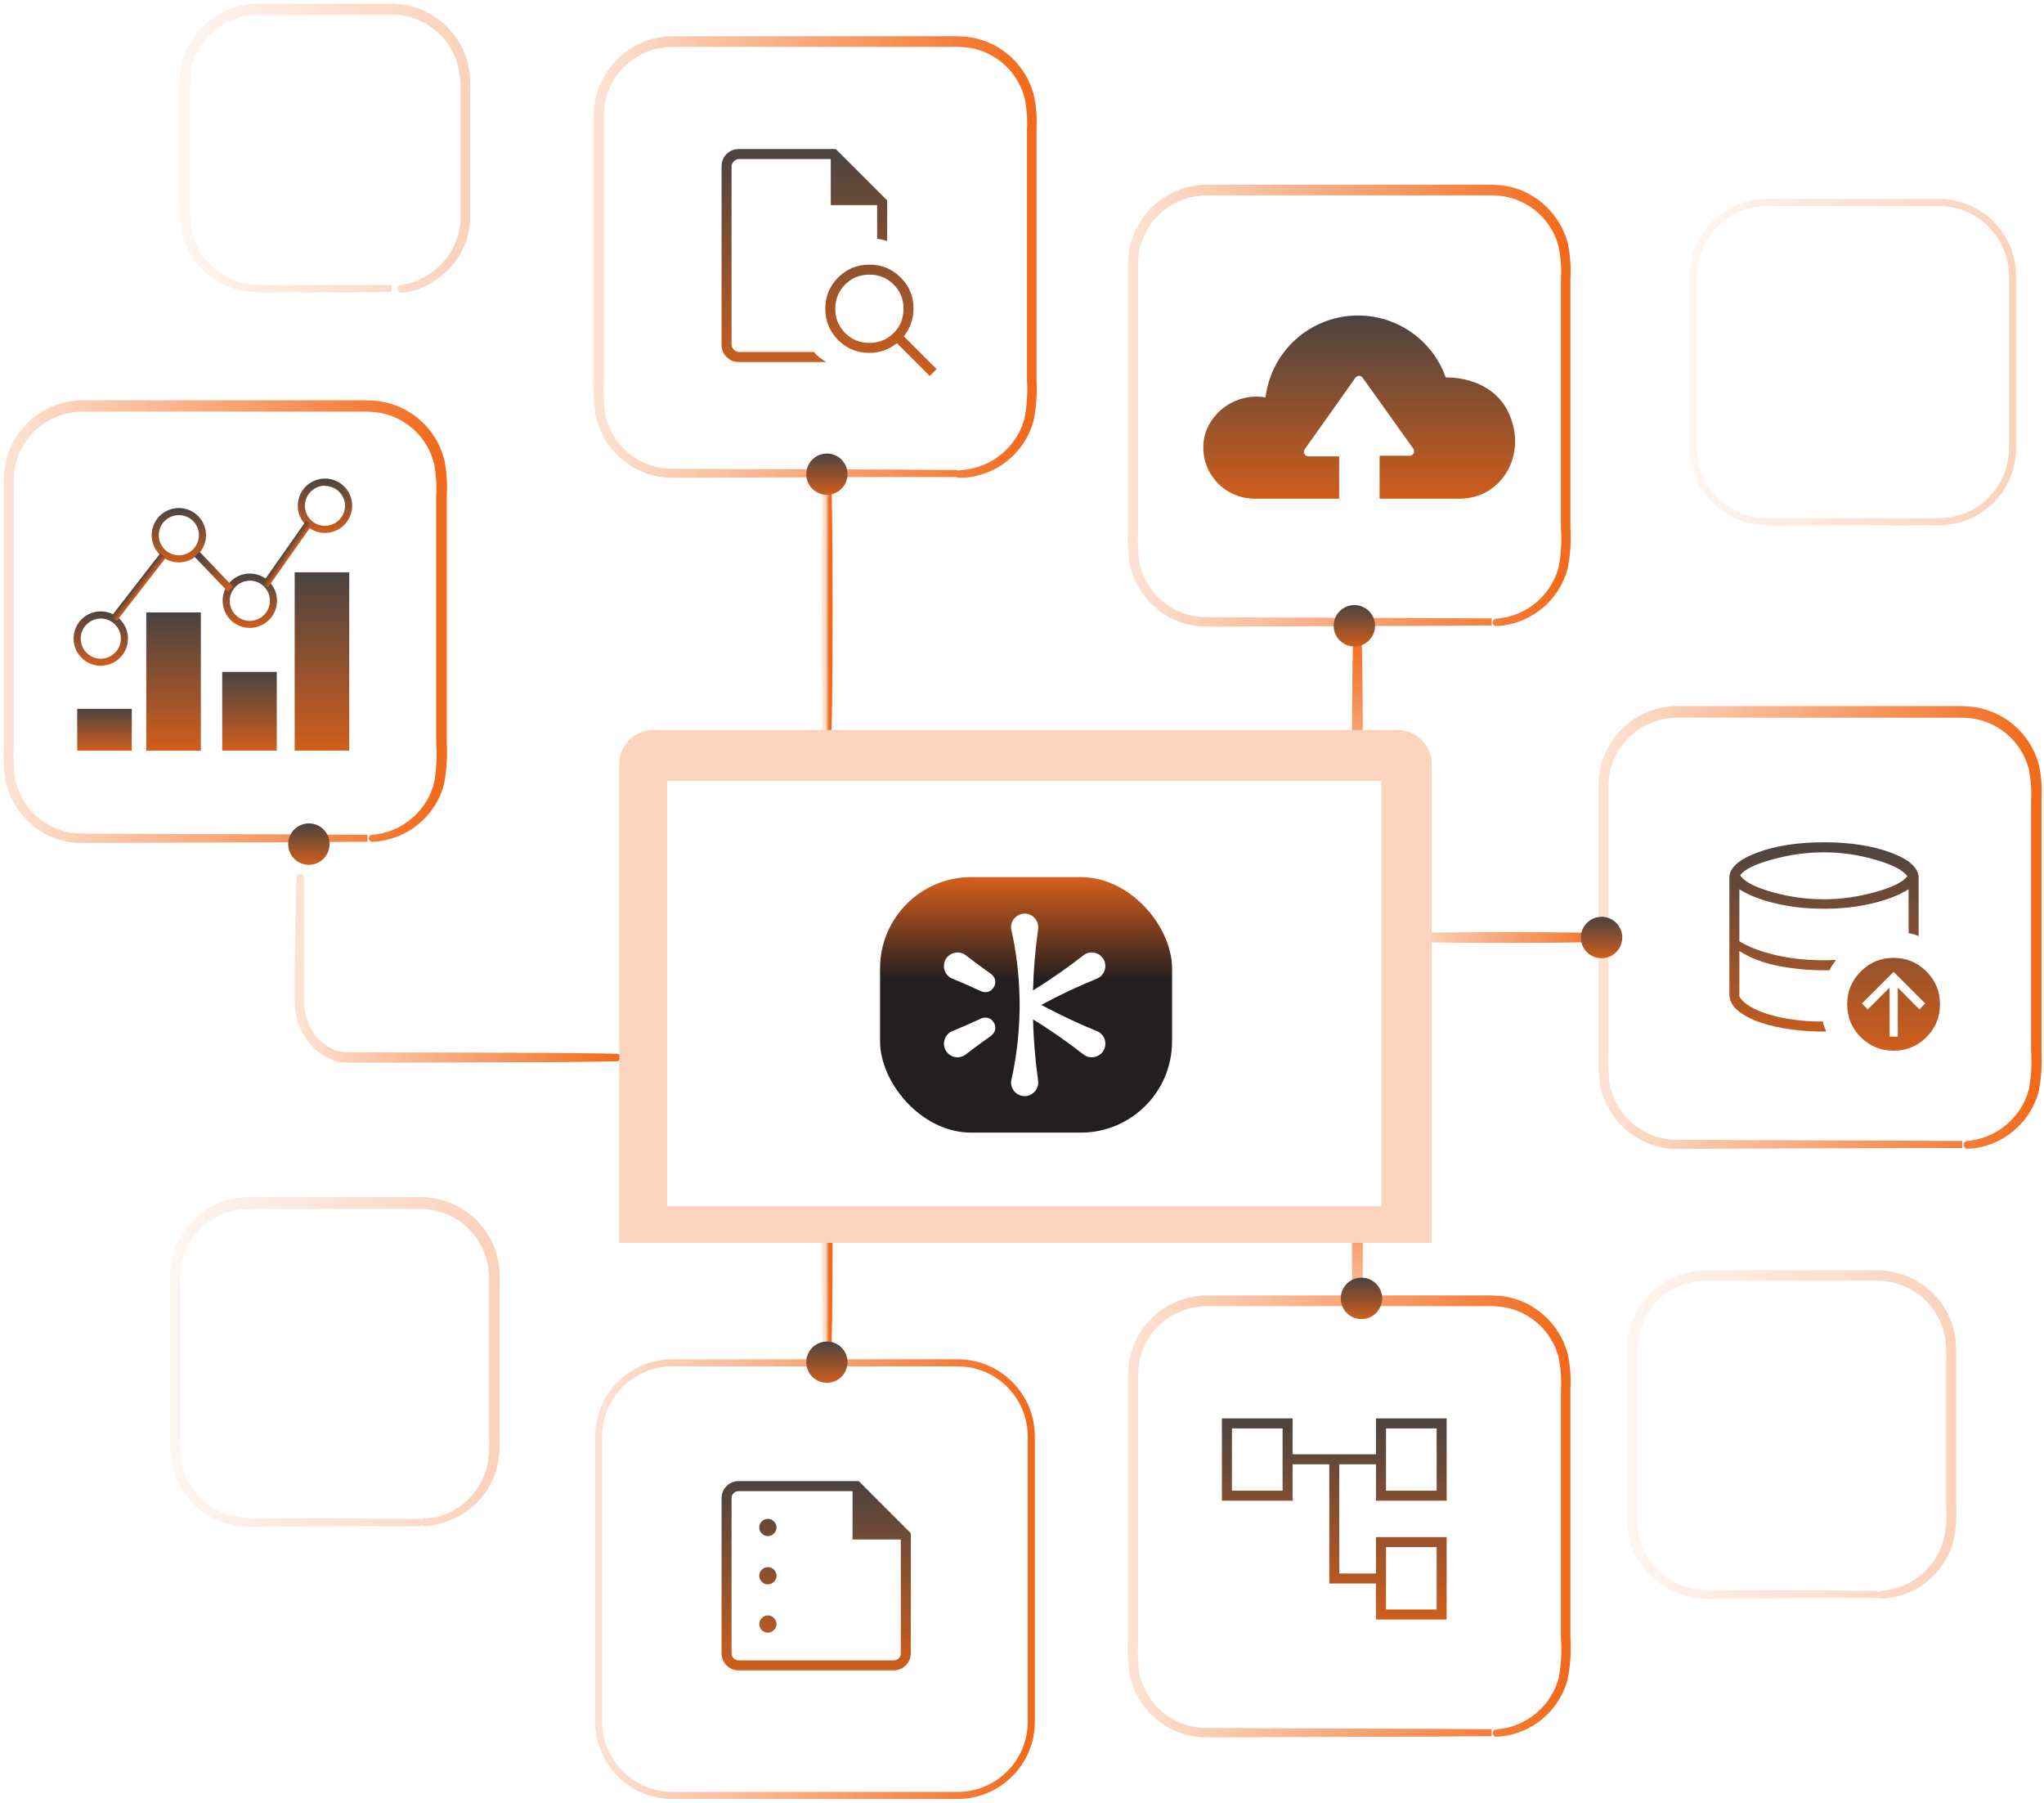 <svg width="288" height="254" viewBox="0 0 288 254" fill="none" xmlns="http://www.w3.org/2000/svg">
<path opacity="0.3" d="M273.189 28.523H248.969C243.236 28.523 238.589 33.171 238.589 38.903V63.123C238.589 68.856 243.236 73.503 248.969 73.503H273.189C278.922 73.503 283.569 68.856 283.569 63.123V38.903C283.569 33.171 278.922 28.523 273.189 28.523Z" stroke="url(#paint0_linear_3183_6890)"/>
<path d="M55.159 1.274H36.409C30.677 1.274 26.029 5.921 26.029 11.654V30.414C26.029 36.146 30.677 40.794 36.409 40.794H55.159C60.892 40.794 65.539 36.146 65.539 30.414V11.654C65.539 5.921 60.892 1.274 55.159 1.274Z" fill="white"/>
<path opacity="0.3" d="M53.699 40.644H49.609H43.149H39.149C37.654 40.691 36.157 40.631 34.669 40.464C32.995 40.162 31.421 39.447 30.093 38.383C28.764 37.32 27.721 35.942 27.059 34.374C26.713 33.514 26.478 32.613 26.359 31.694C26.277 30.729 26.25 29.761 26.279 28.794C26.279 26.804 26.279 24.764 26.279 22.664C26.279 20.564 26.279 18.414 26.279 16.214V12.894C26.24 11.779 26.317 10.663 26.509 9.564C26.998 7.298 28.249 5.269 30.052 3.814C31.855 2.358 34.102 1.564 36.419 1.564H53.959C55.05 1.528 56.141 1.595 57.219 1.764C59.282 2.185 61.164 3.233 62.609 4.764C63.309 5.501 63.886 6.345 64.319 7.264C64.757 8.145 65.055 9.09 65.199 10.064C65.349 11.019 65.42 11.986 65.409 12.954C65.409 13.924 65.409 14.874 65.409 15.804C65.409 19.534 65.409 23.004 65.409 26.174C65.409 27.764 65.409 29.274 65.409 30.694C65.372 32.022 65.083 33.332 64.559 34.554C63.701 36.521 62.245 38.168 60.399 39.264C59.246 39.979 57.954 40.442 56.609 40.624C56.6 40.625 56.59 40.627 56.58 40.629C56.533 40.638 56.542 40.759 56.589 40.754V40.754C57.956 40.6 59.274 40.161 60.459 39.464C62.38 38.389 63.91 36.733 64.829 34.734C65.396 33.474 65.708 32.114 65.749 30.734C65.749 29.304 65.749 27.794 65.749 26.204C65.749 23.034 65.749 19.564 65.749 15.834C65.749 14.904 65.749 13.984 65.749 12.984C65.788 11.981 65.742 10.978 65.609 9.984C65.463 8.962 65.155 7.97 64.699 7.044C64.248 6.085 63.647 5.204 62.919 4.434C61.418 2.806 59.447 1.687 57.279 1.234C56.17 1.041 55.044 0.967 53.919 1.014H36.399C33.961 1.013 31.596 1.85 29.701 3.385C27.806 4.919 26.496 7.058 25.989 9.444C25.79 10.575 25.713 11.725 25.759 12.874V15.884C25.759 18.084 25.759 20.204 25.759 22.334C25.759 24.464 25.759 26.464 25.759 28.464C25.736 29.465 25.769 30.466 25.859 31.464C25.983 32.426 26.235 33.368 26.609 34.264C27.309 35.897 28.409 37.328 29.807 38.426C31.205 39.523 32.856 40.251 34.609 40.544C36.117 40.71 37.635 40.761 39.149 40.694H43.149H49.609L53.699 40.644ZM53.699 40.644H54.759M54.759 40.644C54.879 40.63 55 40.63 55.119 40.644H54.759Z" stroke="url(#paint1_linear_3183_6890)"/>
<path d="M59.179 169.604H34.959C29.227 169.604 24.579 174.251 24.579 179.984V204.214C24.579 209.946 29.227 214.594 34.959 214.594H59.179C64.912 214.594 69.559 209.946 69.559 204.214V179.984C69.559 174.251 64.912 169.604 59.179 169.604Z" fill="white"/>
<path opacity="0.3" d="M57.629 214.504L52.909 214.454L35.539 214.364C33.645 214.427 31.769 213.978 30.109 213.064C28.32 212.055 26.874 210.533 25.959 208.694C25.473 207.735 25.155 206.7 25.019 205.634C24.903 204.518 24.863 203.395 24.899 202.274C24.899 199.984 24.899 197.614 24.899 195.194C24.899 190.344 24.899 185.254 24.899 179.974C24.898 178.642 25.159 177.323 25.667 176.092C26.176 174.862 26.922 173.743 27.862 172.801C28.803 171.858 29.92 171.11 31.15 170.599C32.38 170.088 33.698 169.825 35.029 169.824H59.129C61.52 169.799 63.843 170.618 65.69 172.136C67.537 173.654 68.79 175.774 69.229 178.124C69.394 179.229 69.455 180.347 69.409 181.464V184.774C69.409 189.094 69.409 193.104 69.409 196.774C69.409 198.604 69.409 200.354 69.409 202.004C69.507 203.546 69.416 205.094 69.139 206.614C68.672 208.584 67.635 210.372 66.157 211.756C64.679 213.14 62.826 214.057 60.829 214.394C60.397 214.475 60.046 214.523 59.782 214.552C59.675 214.564 59.652 214.443 59.754 214.409V214.409C59.764 214.405 59.775 214.404 59.786 214.404C60.192 214.409 60.598 214.379 60.999 214.314C62.577 214.083 64.079 213.491 65.389 212.584C67.479 211.129 68.968 208.965 69.579 206.494C69.88 204.953 69.991 203.381 69.909 201.814C69.909 200.164 69.909 198.414 69.909 196.584C69.909 192.904 69.909 188.894 69.909 184.584V181.294C69.961 180.151 69.904 179.006 69.739 177.874C69.3 175.475 68.05 173.301 66.199 171.714C64.245 170.054 61.763 169.147 59.199 169.154H35.099C33.7 169.155 32.315 169.432 31.022 169.969C29.73 170.506 28.556 171.293 27.568 172.284C26.58 173.274 25.797 174.45 25.263 175.744C24.73 177.038 24.457 178.424 24.459 179.824C24.459 185.104 24.459 190.194 24.459 195.044C24.459 197.464 24.459 199.834 24.459 202.124C24.419 203.265 24.459 204.408 24.579 205.544C24.73 206.656 25.068 207.735 25.579 208.734C26.533 210.645 28.043 212.225 29.909 213.264C31.632 214.205 33.578 214.661 35.539 214.584L52.909 214.504H57.629ZM57.629 214.504H58.859M58.859 214.504H59.279C59.14 214.518 58.999 214.518 58.859 214.504Z" stroke="url(#paint2_linear_3183_6890)"/>
<path d="M86.873 148.956C86.977 148.954 86.974 149.02 86.87 149.014V149.014L84.87 149.064L77.57 149.144L53.48 149.224H49.999C49.419 149.243 48.837 149.223 48.26 149.164C47.682 149.082 47.119 148.917 46.59 148.674C45.593 148.198 44.709 147.516 43.995 146.673C43.281 145.83 42.755 144.845 42.45 143.784C42.157 142.811 42.012 141.799 42.02 140.784C42.02 139.784 42.02 138.884 42.02 137.974C42.02 136.174 42.02 134.484 42.09 132.974C42.09 129.974 42.19 127.464 42.219 125.674C42.219 124.854 42.239 124.187 42.279 123.674V123.674C42.276 123.555 42.351 123.555 42.34 123.674V123.674C42.34 124.174 42.34 124.84 42.34 125.674C42.34 127.464 42.34 129.944 42.34 132.974C42.34 134.524 42.34 136.214 42.34 138.024C42.34 139.834 42.13 141.804 42.77 143.694C43.062 144.684 43.558 145.602 44.226 146.389C44.894 147.176 45.72 147.815 46.65 148.264C47.141 148.48 47.659 148.628 48.19 148.704C48.744 148.759 49.302 148.779 49.859 148.764H53.34L77.43 148.834L84.73 148.914L86.73 148.964C86.777 148.96 86.825 148.958 86.873 148.956Z" stroke="url(#paint3_linear_3183_6890)"/>
<path d="M51.739 57.254H11.55C5.817 57.254 1.17 61.901 1.17 67.633V107.824C1.17 113.556 5.817 118.204 11.55 118.204H51.739C57.472 118.204 62.12 113.556 62.12 107.824V67.633C62.12 61.901 57.472 57.254 51.739 57.254Z" fill="white"/>
<path d="M49.48 118.104L42.9 118.054L18.689 117.974C16.14 117.904 13.44 118.004 10.69 117.904C9.272 117.782 7.897 117.363 6.653 116.674C5.409 115.985 4.324 115.041 3.47 113.904C2.574 112.702 1.949 111.32 1.64 109.854C1.436 108.302 1.369 106.736 1.44 105.174C1.44 101.974 1.44 98.683 1.44 95.303C1.44 88.543 1.44 81.444 1.44 74.094V68.523C1.413 67.603 1.474 66.683 1.62 65.773C1.792 64.864 2.088 63.982 2.5 63.154C2.903 62.317 3.429 61.545 4.06 60.864C4.68 60.161 5.401 59.554 6.2 59.063C7.801 58.05 9.655 57.507 11.55 57.493H50.459C51.31 57.474 52.162 57.501 53.01 57.574C53.836 57.666 54.646 57.867 55.419 58.173C56.928 58.749 58.278 59.676 59.356 60.878C60.434 62.08 61.21 63.522 61.62 65.084C61.933 66.609 62.047 68.169 61.959 69.724V74.314C61.959 80.323 61.959 85.933 61.959 91.034C61.959 96.133 61.959 100.764 61.959 104.824C62.094 106.696 61.986 108.578 61.639 110.424C61.255 111.951 60.515 113.366 59.48 114.554C58.048 116.217 56.126 117.383 53.989 117.884C53.496 117.981 52.999 118.059 52.5 118.118C52.438 118.125 52.428 118.098 52.49 118.086V118.086C52.492 118.085 52.501 118.083 52.504 118.083C53.075 118.067 53.642 117.997 54.2 117.874C56.382 117.414 58.355 116.255 59.819 114.574C60.895 113.374 61.666 111.933 62.069 110.374C62.435 108.511 62.563 106.609 62.45 104.714C62.45 100.654 62.45 96.043 62.45 90.924C62.45 85.803 62.45 80.204 62.45 74.204V69.614C62.548 68.022 62.434 66.425 62.109 64.864C61.688 63.226 60.881 61.714 59.755 60.453C58.63 59.191 57.218 58.218 55.639 57.614C54.829 57.298 53.983 57.087 53.12 56.983C52.252 56.904 51.38 56.874 50.51 56.894H11.669C9.671 56.899 7.714 57.464 6.02 58.523C5.182 59.041 4.424 59.678 3.77 60.413C3.112 61.136 2.56 61.947 2.13 62.824C1.701 63.695 1.392 64.62 1.21 65.573C1.056 66.515 0.996 67.47 1.03 68.424V73.993C1.03 81.344 1.03 88.444 1.03 95.204C1.03 98.584 1.03 101.874 1.03 105.074C0.953 106.664 1.026 108.257 1.25 109.834C1.569 111.368 2.225 112.813 3.17 114.064C4.056 115.253 5.184 116.24 6.481 116.961C7.777 117.681 9.212 118.119 10.69 118.244C13.47 118.294 16.13 118.244 18.689 118.244L42.9 118.154L49.48 118.104ZM49.48 118.104H51.19H51.779" stroke="url(#paint4_linear_3183_6890)"/>
<path d="M18.57 99.864H10.88V105.754H18.57V99.864Z" fill="url(#paint5_linear_3183_6890)"/>
<path d="M28.299 86.284H20.61V105.754H28.299V86.284Z" fill="url(#paint6_linear_3183_6890)"/>
<path d="M38.999 94.663H31.309V105.744H38.999V94.663Z" fill="url(#paint7_linear_3183_6890)"/>
<path d="M49.209 80.633H41.52V105.744H49.209V80.633Z" fill="url(#paint8_linear_3183_6890)"/>
<path d="M14.2 93.793C13.442 93.793 12.701 93.569 12.072 93.148C11.442 92.727 10.951 92.129 10.661 91.429C10.371 90.729 10.295 89.959 10.443 89.216C10.591 88.473 10.956 87.791 11.491 87.255C12.027 86.72 12.709 86.355 13.452 86.207C14.195 86.059 14.965 86.135 15.665 86.425C16.365 86.715 16.963 87.206 17.384 87.836C17.805 88.466 18.029 89.206 18.029 89.963C18.029 90.979 17.626 91.954 16.908 92.672C16.189 93.39 15.215 93.793 14.2 93.793ZM14.2 87.144C13.639 87.144 13.092 87.31 12.626 87.621C12.161 87.933 11.798 88.375 11.584 88.893C11.37 89.41 11.315 89.98 11.425 90.529C11.535 91.079 11.805 91.583 12.202 91.978C12.599 92.374 13.104 92.642 13.654 92.75C14.203 92.858 14.773 92.801 15.29 92.585C15.806 92.37 16.248 92.005 16.557 91.538C16.867 91.072 17.032 90.524 17.029 89.963C17.027 89.215 16.728 88.497 16.197 87.969C15.667 87.44 14.948 87.144 14.2 87.144Z" fill="url(#paint9_linear_3183_6890)"/>
<path d="M25.2 79.234C24.442 79.234 23.701 79.009 23.072 78.588C22.442 78.167 21.951 77.569 21.661 76.869C21.371 76.169 21.295 75.399 21.443 74.656C21.591 73.913 21.956 73.231 22.491 72.695C23.027 72.16 23.709 71.795 24.452 71.647C25.195 71.499 25.965 71.575 26.665 71.865C27.365 72.155 27.963 72.646 28.384 73.276C28.805 73.906 29.029 74.646 29.029 75.403C29.027 76.418 28.622 77.391 27.905 78.109C27.187 78.826 26.215 79.231 25.2 79.234ZM25.2 72.573C24.64 72.573 24.093 72.74 23.627 73.05C23.162 73.361 22.799 73.803 22.585 74.32C22.371 74.838 22.315 75.407 22.424 75.956C22.533 76.505 22.803 77.009 23.198 77.405C23.594 77.8 24.098 78.07 24.647 78.179C25.196 78.288 25.765 78.232 26.282 78.018C26.8 77.804 27.242 77.441 27.553 76.976C27.863 76.51 28.029 75.963 28.029 75.403C28.029 75.032 27.956 74.664 27.814 74.32C27.672 73.977 27.463 73.665 27.201 73.402C26.938 73.14 26.626 72.931 26.282 72.789C25.939 72.647 25.571 72.573 25.2 72.573Z" fill="url(#paint10_linear_3183_6890)"/>
<path d="M35.2 88.463C34.442 88.463 33.702 88.239 33.072 87.818C32.442 87.397 31.951 86.799 31.661 86.099C31.371 85.399 31.295 84.629 31.443 83.886C31.591 83.143 31.956 82.461 32.491 81.925C33.027 81.39 33.709 81.025 34.452 80.877C35.195 80.729 35.965 80.805 36.665 81.095C37.365 81.385 37.963 81.876 38.384 82.506C38.805 83.135 39.029 83.876 39.029 84.633C39.027 85.648 38.623 86.621 37.905 87.339C37.187 88.056 36.215 88.461 35.2 88.463ZM35.2 81.814C34.639 81.814 34.092 81.98 33.626 82.291C33.161 82.603 32.798 83.045 32.584 83.563C32.37 84.081 32.315 84.65 32.425 85.199C32.535 85.749 32.805 86.253 33.202 86.648C33.599 87.044 34.104 87.312 34.654 87.42C35.203 87.528 35.773 87.471 36.289 87.255C36.806 87.04 37.248 86.675 37.557 86.209C37.867 85.742 38.032 85.194 38.029 84.633C38.029 83.883 37.731 83.163 37.201 82.632C36.67 82.102 35.95 81.803 35.2 81.803V81.814Z" fill="url(#paint11_linear_3183_6890)"/>
<path d="M45.789 75.084C45.032 75.084 44.291 74.859 43.662 74.438C43.032 74.017 42.541 73.419 42.251 72.719C41.961 72.019 41.885 71.249 42.033 70.506C42.181 69.763 42.546 69.081 43.081 68.545C43.617 68.01 44.299 67.645 45.042 67.497C45.785 67.349 46.555 67.425 47.255 67.715C47.955 68.005 48.553 68.496 48.974 69.126C49.395 69.755 49.62 70.496 49.62 71.254C49.617 72.269 49.212 73.241 48.495 73.959C47.777 74.677 46.804 75.081 45.789 75.084ZM45.789 68.424C45.23 68.424 44.683 68.59 44.217 68.9C43.752 69.211 43.389 69.653 43.175 70.171C42.961 70.688 42.905 71.257 43.014 71.806C43.123 72.355 43.393 72.859 43.788 73.255C44.184 73.65 44.688 73.92 45.237 74.029C45.786 74.138 46.355 74.082 46.873 73.868C47.39 73.654 47.832 73.291 48.143 72.826C48.453 72.36 48.62 71.813 48.62 71.254C48.609 70.51 48.306 69.8 47.777 69.278C47.247 68.756 46.533 68.463 45.789 68.463V68.424Z" fill="url(#paint12_linear_3183_6890)"/>
<path d="M43.121 73.396L36.946 82.183L37.764 82.758L43.94 73.971L43.121 73.396Z" fill="url(#paint13_linear_3183_6890)"/>
<path d="M28.13 77.745L27.407 78.436L32.106 83.35L32.829 82.659L28.13 77.745Z" fill="url(#paint14_linear_3183_6890)"/>
<path d="M22.578 77.958L15.649 86.884L16.439 87.497L23.368 78.571L22.578 77.958Z" fill="url(#paint15_linear_3183_6890)"/>
<path d="M46.44 118.914C46.441 119.492 46.272 120.058 45.952 120.54C45.632 121.021 45.176 121.397 44.642 121.619C44.108 121.842 43.52 121.9 42.952 121.788C42.385 121.676 41.864 121.397 41.455 120.988C41.046 120.579 40.767 120.058 40.655 119.491C40.543 118.923 40.602 118.335 40.824 117.801C41.046 117.267 41.422 116.812 41.904 116.491C42.385 116.171 42.951 116.002 43.529 116.004C44.301 116.004 45.041 116.31 45.587 116.856C46.133 117.402 46.44 118.142 46.44 118.914Z" fill="url(#paint16_linear_3183_6890)"/>
<path d="M116.559 104.534C116.419 104.534 116.299 96.134 116.299 85.774C116.299 75.414 116.419 67.014 116.559 67.014C116.699 67.014 116.819 75.414 116.819 85.774C116.819 96.134 116.699 104.534 116.559 104.534Z" stroke="url(#paint17_linear_3183_6890)"/>
<path d="M116.559 191.52C116.419 191.52 116.299 183.12 116.299 172.76C116.299 162.4 116.419 154 116.559 154C116.699 154 116.819 162.4 116.819 172.76C116.819 183.12 116.699 191.52 116.559 191.52Z" stroke="url(#paint18_linear_3183_6890)"/>
<path d="M134.929 192H94.739C89.007 192 84.359 196.647 84.359 202.38V242.57C84.359 248.303 89.007 252.95 94.739 252.95H134.929C140.662 252.95 145.309 248.303 145.309 242.57V202.38C145.309 196.647 140.662 192 134.929 192Z" stroke="url(#paint19_linear_3183_6890)"/>
<mask id="mask0_3183_6890" style="mask-type:alpha" maskUnits="userSpaceOnUse" x="95" y="202" width="40" height="40">
<rect x="95" y="202" width="40" height="40" fill="#D9D9D9"/>
</mask>
<g mask="url(#mask0_3183_6890)">
<path d="M108.188 216.417C108.511 216.417 108.796 216.292 109.044 216.044C109.293 215.796 109.417 215.514 109.417 215.199C109.417 214.869 109.293 214.584 109.044 214.342C108.796 214.101 108.514 213.981 108.199 213.981C107.869 213.981 107.584 214.101 107.343 214.342C107.101 214.584 106.981 214.865 106.981 215.188C106.981 215.511 107.101 215.796 107.343 216.044C107.584 216.292 107.865 216.417 108.188 216.417ZM108.188 223.218C108.511 223.218 108.796 223.097 109.044 222.856C109.293 222.615 109.417 222.33 109.417 222C109.417 221.67 109.293 221.385 109.044 221.144C108.796 220.903 108.514 220.782 108.199 220.782C107.869 220.782 107.584 220.903 107.343 221.144C107.101 221.385 106.981 221.67 106.981 222C106.981 222.33 107.101 222.615 107.343 222.856C107.584 223.097 107.865 223.218 108.188 223.218ZM108.188 230.019C108.511 230.019 108.796 229.899 109.044 229.657C109.293 229.416 109.417 229.135 109.417 228.812C109.417 228.489 109.293 228.204 109.044 227.956C108.796 227.707 108.514 227.583 108.199 227.583C107.869 227.583 107.584 227.707 107.343 227.956C107.101 228.204 106.981 228.486 106.981 228.801C106.981 229.131 107.101 229.416 107.343 229.657C107.584 229.899 107.865 230.019 108.188 230.019ZM104.103 235.333C103.42 235.333 102.843 235.098 102.373 234.627C101.902 234.157 101.667 233.58 101.667 232.897V211.102C101.667 210.42 101.902 209.843 102.373 209.372C102.843 208.902 103.42 208.667 104.103 208.667H120.996L128.333 216.004V232.897C128.333 233.58 128.098 234.157 127.628 234.627C127.157 235.098 126.58 235.333 125.898 235.333H104.103ZM104.103 233.923H125.898C126.197 233.923 126.442 233.827 126.635 233.635C126.827 233.442 126.923 233.197 126.923 232.897V216.89H120.122V210.077H104.103C103.803 210.077 103.558 210.173 103.365 210.365C103.173 210.558 103.077 210.803 103.077 211.102V232.897C103.077 233.197 103.173 233.442 103.365 233.635C103.558 233.827 103.803 233.923 104.103 233.923Z" fill="url(#paint20_linear_3183_6890)"/>
</g>
<path d="M132.619 66.704L126.039 66.653L101.829 66.573C99.279 66.504 96.579 66.603 93.829 66.504C92.413 66.38 91.038 65.96 89.794 65.27C88.55 64.581 87.465 63.639 86.609 62.504C85.712 61.299 85.087 59.914 84.779 58.444C84.575 56.896 84.508 55.333 84.579 53.773C84.579 50.574 84.579 47.273 84.579 43.904C84.579 37.144 84.579 30.044 84.579 22.694V17.123C84.553 16.203 84.613 15.283 84.759 14.373C84.931 13.464 85.227 12.582 85.639 11.754C86.043 10.917 86.569 10.145 87.199 9.463C87.828 8.755 88.559 8.145 89.369 7.653C90.979 6.644 92.839 6.107 94.739 6.103H133.699C134.55 6.079 135.402 6.106 136.249 6.183C137.074 6.277 137.884 6.475 138.659 6.773C140.168 7.352 141.517 8.282 142.595 9.485C143.673 10.688 144.449 12.131 144.859 13.694C145.173 15.219 145.287 16.779 145.199 18.334V22.953C145.199 28.963 145.199 34.574 145.199 39.673C145.199 44.773 145.199 49.404 145.199 53.464C145.318 55.318 145.201 57.179 144.849 59.004C144.465 60.531 143.724 61.946 142.689 63.133C141.258 64.797 139.336 65.963 137.199 66.463C136.447 66.622 135.685 66.735 134.919 66.803H135.589C136.161 66.788 136.73 66.717 137.289 66.594C139.471 66.133 141.444 64.975 142.909 63.294C143.984 62.094 144.756 60.653 145.159 59.093C145.525 57.23 145.652 55.329 145.539 53.434C145.539 49.373 145.539 44.764 145.539 39.644C145.539 34.523 145.539 28.924 145.539 22.924V18.334C145.638 16.742 145.524 15.145 145.199 13.584C144.784 11.95 143.985 10.439 142.868 9.176C141.752 7.913 140.35 6.935 138.779 6.323C137.969 6.008 137.122 5.797 136.259 5.693C135.392 5.614 134.52 5.584 133.649 5.603H94.809C92.811 5.609 90.853 6.174 89.159 7.233C88.322 7.751 87.564 8.388 86.909 9.123C86.252 9.846 85.7 10.657 85.269 11.534C84.841 12.405 84.531 13.33 84.349 14.284C84.196 15.225 84.135 16.18 84.169 17.134V22.534C84.169 29.884 84.169 36.983 84.169 43.743C84.169 47.114 84.169 50.413 84.169 53.614C84.092 55.203 84.166 56.797 84.389 58.373C84.854 60.602 86.022 62.622 87.721 64.136C89.421 65.65 91.562 66.578 93.829 66.784C96.609 66.844 99.269 66.784 101.829 66.784L126.039 66.704H132.619ZM132.619 66.704H134.329H134.919" stroke="url(#paint21_linear_3183_6890)"/>
<mask id="mask1_3183_6890" style="mask-type:alpha" maskUnits="userSpaceOnUse" x="95" y="16" width="40" height="40">
<rect x="95" y="16" width="40" height="40" fill="#D9D9D9"/>
</mask>
<g mask="url(#mask1_3183_6890)">
<path d="M103.077 22.41V33.64V33.564V49.59V22.41ZM104.103 51C103.42 51 102.843 50.765 102.373 50.294C101.902 49.824 101.667 49.247 101.667 48.564V23.436C101.667 22.753 101.902 22.176 102.373 21.706C102.843 21.235 103.42 21 104.103 21H117.763L125 28.237V33.957C124.779 33.882 124.547 33.82 124.305 33.771C124.062 33.722 123.824 33.678 123.59 33.64V28.902H117.058V22.41H104.103C103.846 22.41 103.611 22.517 103.398 22.731C103.184 22.944 103.077 23.179 103.077 23.436V48.564C103.077 48.821 103.184 49.056 103.398 49.269C103.611 49.483 103.846 49.59 104.103 49.59H114.672C114.927 49.887 115.199 50.149 115.489 50.375C115.779 50.6 116.09 50.808 116.422 51H104.103ZM122.5 48.307C123.852 48.307 124.991 47.844 125.918 46.918C126.844 45.991 127.308 44.852 127.308 43.5C127.308 42.148 126.844 41.009 125.918 40.082C124.991 39.156 123.852 38.693 122.5 38.693C121.148 38.693 120.009 39.156 119.082 40.082C118.156 41.009 117.693 42.148 117.693 43.5C117.693 44.852 118.156 45.991 119.082 46.918C120.009 47.844 121.148 48.307 122.5 48.307ZM131 52.972L126.377 48.35C125.837 48.782 125.24 49.118 124.585 49.358C123.931 49.598 123.236 49.718 122.5 49.718C120.773 49.718 119.305 49.113 118.095 47.903C116.887 46.693 116.282 45.224 116.282 43.495C116.282 41.767 116.887 40.299 118.097 39.093C119.307 37.886 120.776 37.282 122.505 37.282C124.233 37.282 125.701 37.886 126.908 39.095C128.114 40.305 128.718 41.773 128.718 43.5C128.718 44.236 128.598 44.931 128.358 45.585C128.118 46.24 127.782 46.837 127.35 47.377L131.972 52L131 52.972Z" fill="url(#paint22_linear_3183_6890)"/>
</g>
<path d="M119.42 66.804C119.42 67.379 119.249 67.942 118.929 68.42C118.609 68.899 118.155 69.272 117.623 69.492C117.091 69.712 116.506 69.77 115.942 69.658C115.377 69.545 114.859 69.268 114.452 68.861C114.045 68.454 113.768 67.936 113.656 67.371C113.543 66.807 113.601 66.222 113.821 65.69C114.041 65.158 114.414 64.704 114.893 64.384C115.371 64.064 115.934 63.894 116.51 63.894C117.281 63.894 118.022 64.2 118.567 64.746C119.113 65.292 119.42 66.032 119.42 66.804Z" fill="url(#paint23_linear_3183_6890)"/>
<path d="M119.42 191.91C119.42 192.486 119.249 193.048 118.929 193.527C118.609 194.005 118.155 194.378 117.623 194.598C117.091 194.819 116.506 194.876 115.942 194.764C115.377 194.652 114.859 194.375 114.452 193.968C114.045 193.561 113.768 193.042 113.656 192.478C113.543 191.913 113.601 191.328 113.821 190.796C114.041 190.265 114.414 189.81 114.893 189.49C115.371 189.171 115.934 189 116.51 189C117.281 189 118.022 189.307 118.567 189.852C119.113 190.398 119.42 191.138 119.42 191.91Z" fill="url(#paint24_linear_3183_6890)"/>
<path d="M191.26 89C191.4 89 191.52 95.92 191.52 104.45C191.52 112.98 191.4 119.9 191.26 119.9C191.12 119.9 191 112.98 191 104.45C191 95.92 191.11 89 191.26 89Z" stroke="url(#paint25_linear_3183_6890)"/>
<path d="M191.26 161C191.4 161 191.52 167.92 191.52 176.45C191.52 184.98 191.4 191.9 191.26 191.9C191.12 191.9 191 184.98 191 176.45C191 167.92 191.11 161 191.26 161Z" stroke="url(#paint26_linear_3183_6890)"/>
<path d="M274.179 161.244L267.599 161.194L243.389 161.114C240.839 161.054 238.139 161.144 235.389 161.054C233.969 160.923 232.592 160.495 231.348 159.797C230.104 159.1 229.021 158.148 228.169 157.004C227.272 155.803 226.647 154.421 226.339 152.954C226.136 151.402 226.069 149.836 226.139 148.274C226.139 145.074 226.139 141.784 226.139 138.404C226.139 131.644 226.139 124.544 226.139 117.194V111.634C226.113 110.71 226.174 109.786 226.319 108.874C226.493 107.965 226.789 107.083 227.199 106.254C227.603 105.417 228.129 104.645 228.759 103.964C229.382 103.264 230.103 102.658 230.899 102.164C232.509 101.154 234.37 100.617 236.269 100.614H275.179C276.03 100.594 276.881 100.621 277.729 100.694C278.556 100.786 279.366 100.987 280.139 101.294C281.648 101.869 282.997 102.796 284.076 103.998C285.154 105.2 285.93 106.642 286.339 108.204C286.653 109.732 286.767 111.295 286.679 112.854V117.434C286.679 123.444 286.679 129.044 286.679 134.154C286.679 139.264 286.679 143.884 286.679 147.944C286.813 149.816 286.706 151.698 286.359 153.544C285.975 155.071 285.235 156.486 284.199 157.674C282.768 159.337 280.846 160.503 278.709 161.004C278.209 161.107 277.704 161.187 277.197 161.245C277.14 161.252 277.142 161.342 277.199 161.344V161.344C277.771 161.327 278.34 161.26 278.899 161.144C281.081 160.675 283.052 159.514 284.519 157.834C285.595 156.634 286.366 155.193 286.769 153.634C287.135 151.771 287.263 149.869 287.149 147.974C287.149 143.914 287.149 139.304 287.149 134.184C287.149 129.064 287.149 123.464 287.149 117.464V112.704C287.249 111.109 287.134 109.508 286.809 107.944C286.388 106.306 285.581 104.794 284.455 103.533C283.329 102.271 281.918 101.298 280.339 100.694C279.529 100.378 278.683 100.167 277.819 100.064C276.952 99.984 276.08 99.954 275.209 99.974H236.369C234.371 99.979 232.414 100.544 230.719 101.604C229.882 102.121 229.124 102.758 228.469 103.494C227.812 104.216 227.26 105.027 226.829 105.904C226.401 106.775 226.092 107.7 225.909 108.654C225.756 109.599 225.695 110.557 225.729 111.514V117.074C225.729 124.424 225.729 131.524 225.729 138.284C225.729 141.664 225.729 144.954 225.729 148.154C225.652 149.744 225.726 151.337 225.949 152.914C226.415 155.142 227.583 157.163 229.282 158.679C230.981 160.194 233.122 161.125 235.389 161.334C238.169 161.394 240.829 161.334 243.389 161.334L267.599 161.244H274.179ZM274.179 161.244H275.889M275.889 161.244C276.279 161.244 276.479 161.244 276.479 161.244H275.889V161.244Z" stroke="url(#paint27_linear_3183_6890)"/>
<mask id="mask2_3183_6890" style="mask-type:alpha" maskUnits="userSpaceOnUse" x="237" y="112" width="40" height="41">
<rect x="237" y="112" width="40" height="40" fill="#D9D9D9"/>
</mask>
<g mask="url(#mask2_3183_6890)">
<path d="M257 126.696C259.36 126.696 261.757 126.36 264.191 125.688C266.626 125.016 268.142 124.267 268.739 123.442C268.144 122.588 266.641 121.814 264.229 121.119C261.817 120.425 259.407 120.077 257 120.077C254.606 120.077 252.187 120.411 249.743 121.079C247.299 121.747 245.781 122.491 245.19 123.313C245.76 124.204 247.251 124.991 249.662 125.673C252.073 126.355 254.519 126.696 257 126.696ZM266.242 146.054H267.395V139.133L270.449 142.207L271.271 141.385L266.807 136.921L262.344 141.385L263.167 142.207L266.242 139.133V146.054ZM266.807 148.026C265.001 148.026 263.459 147.393 262.183 146.126C260.907 144.859 260.269 143.315 260.269 141.494C260.269 139.683 260.907 138.139 262.183 136.863C263.459 135.587 265.001 134.949 266.807 134.949C268.615 134.949 270.156 135.587 271.432 136.863C272.708 138.139 273.346 139.683 273.346 141.494C273.346 143.315 272.708 144.859 271.432 146.126C270.156 147.393 268.615 148.026 266.807 148.026ZM256.839 143.92C256.887 144.178 256.955 144.423 257.045 144.654C257.135 144.886 257.226 145.112 257.317 145.334C255.738 145.35 254.138 145.255 252.517 145.048C250.896 144.842 249.43 144.52 248.12 144.082C246.809 143.645 245.739 143.089 244.91 142.417C244.081 141.744 243.667 140.943 243.667 140.013V123.667C243.667 122.282 244.966 121.103 247.566 120.129C250.165 119.154 253.31 118.667 257 118.667C260.69 118.667 263.835 119.154 266.434 120.129C269.034 121.103 270.333 122.282 270.333 123.667V131.869C270.112 131.777 269.885 131.697 269.654 131.629C269.422 131.56 269.179 131.502 268.923 131.455V125.286C267.506 126.158 265.741 126.835 263.629 127.317C261.517 127.798 259.306 128.035 256.994 128.028C254.59 128.028 252.338 127.784 250.238 127.295C248.139 126.807 246.418 126.137 245.077 125.286V132.618C246.414 133.432 248.121 134.08 250.199 134.563C252.277 135.045 254.542 135.287 256.994 135.287C257.279 135.287 257.562 135.282 257.842 135.273C258.123 135.264 258.406 135.255 258.691 135.246C258.515 135.48 258.35 135.714 258.194 135.95C258.038 136.186 257.893 136.435 257.759 136.697H257.427C255.228 136.724 253.029 136.537 250.83 136.137C248.631 135.738 246.714 135.022 245.077 133.989V140.381C245.355 140.894 245.857 141.367 246.583 141.798C247.309 142.229 248.19 142.602 249.227 142.917C250.263 143.233 251.432 143.481 252.735 143.661C254.037 143.842 255.405 143.928 256.839 143.92Z" fill="url(#paint28_linear_3183_6890)"/>
</g>
<path d="M227.299 132.084C227.299 132.224 220.379 132.344 211.849 132.344C203.319 132.344 196.399 132.224 196.399 132.084C196.399 131.944 203.319 131.824 211.849 131.824C220.379 131.824 227.299 131.934 227.299 132.084Z" stroke="url(#paint29_linear_3183_6890)"/>
<path d="M228.579 132.084C228.579 132.662 228.408 133.226 228.087 133.707C227.765 134.187 227.309 134.562 226.774 134.782C226.24 135.003 225.653 135.06 225.086 134.947C224.519 134.833 223.999 134.554 223.591 134.145C223.183 133.735 222.906 133.214 222.794 132.647C222.683 132.08 222.742 131.493 222.965 130.959C223.187 130.426 223.563 129.97 224.044 129.651C224.526 129.331 225.091 129.162 225.669 129.164C226.052 129.164 226.432 129.239 226.785 129.386C227.139 129.533 227.46 129.748 227.731 130.019C228.001 130.291 228.215 130.613 228.361 130.967C228.506 131.321 228.581 131.701 228.579 132.084Z" fill="url(#paint30_linear_3183_6890)"/>
<path d="M264.519 179.694H240.299C234.567 179.694 229.919 184.341 229.919 190.074V214.294C229.919 220.027 234.567 224.674 240.299 224.674H264.519C270.252 224.674 274.899 220.027 274.899 214.294V190.074C274.899 184.341 270.252 179.694 264.519 179.694Z" fill="white"/>
<path opacity="0.3" d="M262.929 224.624L258.209 224.574L240.839 224.494C238.941 224.553 237.063 224.1 235.399 223.184C233.611 222.177 232.168 220.654 231.259 218.814C230.775 217.854 230.454 216.82 230.309 215.754C230.197 214.641 230.16 213.522 230.199 212.404C230.199 210.111 230.199 207.747 230.199 205.314C230.199 200.464 230.199 195.374 230.199 190.104C230.196 188.771 230.455 187.45 230.962 186.217C231.469 184.984 232.214 183.863 233.155 182.918C234.096 181.973 235.214 181.224 236.445 180.712C237.676 180.199 238.996 179.935 240.329 179.934H264.429C266.877 179.914 269.251 180.773 271.119 182.354C272.898 183.858 274.099 185.933 274.519 188.224C274.693 189.328 274.757 190.447 274.709 191.564V194.854C274.709 199.164 274.709 203.184 274.709 206.854C274.709 208.684 274.709 210.434 274.709 212.084C274.807 213.626 274.716 215.174 274.439 216.694C273.867 219.108 272.448 221.237 270.439 222.694C269.161 223.604 267.695 224.215 266.149 224.484C265.661 224.572 265.274 224.62 265 224.645C264.955 224.649 264.955 224.705 264.999 224.704V224.704C265.411 224.701 265.822 224.668 266.229 224.604C267.807 224.381 269.311 223.792 270.619 222.884C272.709 221.425 274.198 219.258 274.809 216.784C275.112 215.247 275.219 213.678 275.129 212.114C275.129 210.464 275.129 208.714 275.129 206.884C275.129 203.214 275.129 199.194 275.129 194.884C275.129 193.804 275.129 192.714 275.129 191.594C275.183 190.451 275.122 189.305 274.949 188.174C274.516 185.773 273.266 183.597 271.409 182.014C269.453 180.36 266.972 179.456 264.409 179.464H240.309C237.526 179.485 234.862 180.594 232.886 182.554C230.911 184.515 229.781 187.171 229.739 189.954C229.739 195.224 229.739 200.314 229.739 205.164C229.739 207.591 229.739 209.954 229.739 212.254C229.708 213.396 229.751 214.538 229.869 215.674C230.026 216.785 230.364 217.863 230.869 218.864C231.83 220.772 233.342 222.347 235.209 223.384C236.934 224.322 238.878 224.781 240.839 224.714L258.209 224.624H262.929ZM262.929 224.624H264.159M264.159 224.624H264.569C264.433 224.637 264.296 224.637 264.159 224.624Z" stroke="url(#paint31_linear_3183_6890)"/>
<path d="M87.26 175.094V107.684C87.257 107.05 87.379 106.422 87.62 105.835C87.86 105.249 88.214 104.716 88.661 104.266C89.107 103.817 89.638 103.459 90.223 103.215C90.808 102.971 91.436 102.845 92.07 102.844H196.919C197.553 102.845 198.181 102.971 198.766 103.215C199.351 103.459 199.882 103.817 200.328 104.266C200.775 104.716 201.129 105.249 201.369 105.835C201.61 106.422 201.732 107.05 201.729 107.684V175.094H87.26Z" fill="#FCD4BD"/>
<path d="M194.63 110H94V169.95H194.63V110Z" fill="white"/>
<g filter="url(#filter0_d_3183_6890)">
<rect x="124" y="121" width="41.143" height="36" rx="12.857" fill="url(#paint32_linear_3183_6890)"/>
<path d="M154.527 142.683C152.047 141.684 149.633 140.539 147.269 139.297C147.088 139.2 146.907 139.103 146.726 139.003C149.25 137.621 151.86 136.403 154.527 135.318C155.71 134.874 156.135 133.315 155.325 132.335C154.665 131.508 153.46 131.373 152.634 132.035C150.531 133.686 148.333 135.207 146.078 136.636C145.903 136.745 145.728 136.852 145.552 136.959C145.62 134.08 145.87 131.207 146.265 128.352C146.473 127.104 145.336 125.957 144.084 126.169C143.074 126.322 142.369 127.239 142.465 128.244C143.179 131.418 143.59 134.692 143.656 138.039C143.658 138.176 143.661 138.313 143.663 138.45C143.665 138.606 143.666 138.762 143.667 138.918C143.667 138.945 143.667 138.973 143.667 139C143.667 139.026 143.667 139.051 143.667 139.076C143.667 139.078 143.667 139.08 143.667 139.082C143.667 139.249 143.665 139.416 143.663 139.583C143.663 139.607 143.663 139.632 143.662 139.655C143.662 139.717 143.66 139.777 143.659 139.838C143.601 143.228 143.189 146.543 142.466 149.757C142.371 150.762 143.075 151.678 144.085 151.832C145.337 152.044 146.474 150.897 146.266 149.648C145.871 146.795 145.62 143.924 145.553 141.047C148.008 142.544 150.366 144.198 152.635 145.966C153.611 146.771 155.171 146.358 155.614 145.166C155.999 144.18 155.513 143.067 154.528 142.682L154.527 142.683Z" fill="white"/>
<path d="M138.221 140.927C137.891 141.082 137.561 141.234 137.229 141.382C136.23 141.831 135.231 142.277 134.214 142.682C133.035 143.128 132.612 144.68 133.417 145.659C134.075 146.488 135.28 146.625 136.107 145.965C136.394 145.736 136.684 145.515 136.976 145.294C137.269 145.076 137.56 144.857 137.855 144.643C138.442 144.212 139.032 143.784 139.629 143.367C141.012 142.347 139.809 140.235 138.221 140.926V140.927Z" fill="white"/>
<path d="M139.628 134.631C139.33 134.423 139.033 134.212 138.738 133.999C137.851 133.358 136.966 132.714 136.107 132.035C135.132 131.234 133.577 131.645 133.134 132.832C132.746 133.817 133.229 134.93 134.213 135.319C134.554 135.453 134.891 135.594 135.227 135.736C135.562 135.88 135.898 136.024 136.23 136.173C136.896 136.467 137.561 136.764 138.22 137.074C139.793 137.764 141.02 135.664 139.628 134.632V134.631Z" fill="white"/>
</g>
<path d="M210.169 26.774H169.979C164.247 26.774 159.599 31.422 159.599 37.154V77.344C159.599 83.077 164.247 87.724 169.979 87.724H210.169C215.902 87.724 220.549 83.077 220.549 77.344V37.154C220.549 31.422 215.902 26.774 210.169 26.774Z" fill="white"/>
<path d="M207.889 87.624L201.309 87.574L177.099 87.494C174.559 87.424 171.859 87.524 169.099 87.424C167.684 87.299 166.312 86.878 165.07 86.189C163.828 85.5 162.744 84.558 161.889 83.424C160.992 82.22 160.367 80.834 160.059 79.364C159.85 77.817 159.783 76.254 159.859 74.694C159.859 71.494 159.859 68.194 159.859 64.814C159.859 58.054 159.859 50.964 159.859 43.614V38.044C159.834 37.121 159.894 36.197 160.039 35.284C160.208 34.377 160.505 33.498 160.919 32.674C161.322 31.834 161.847 31.059 162.479 30.374C163.1 29.675 163.821 29.072 164.619 28.584C166.229 27.575 168.089 27.035 169.989 27.024H208.939C209.79 26.995 210.642 27.022 211.489 27.104C212.314 27.2 213.124 27.398 213.899 27.694C215.408 28.27 216.758 29.199 217.835 30.402C218.912 31.606 219.685 33.05 220.089 34.614C220.411 36.139 220.529 37.699 220.439 39.254V43.844C220.439 49.844 220.439 55.444 220.439 60.554C220.439 65.664 220.439 70.284 220.439 74.354C220.568 76.224 220.461 78.102 220.119 79.944C219.733 81.474 218.993 82.892 217.959 84.084C216.528 85.748 214.606 86.914 212.469 87.414C211.926 87.521 211.378 87.605 210.828 87.666C210.773 87.672 210.775 87.699 210.829 87.694V87.694C211.401 87.673 211.97 87.602 212.529 87.484C214.404 87.079 216.13 86.164 217.519 84.841C218.907 83.517 219.904 81.837 220.399 79.984C220.766 78.121 220.891 76.219 220.769 74.324C220.769 70.254 220.769 65.634 220.769 60.524C220.769 55.414 220.769 49.814 220.769 43.814C220.769 42.304 220.769 40.774 220.769 39.224C220.868 37.63 220.753 36.029 220.429 34.464C220.01 32.839 219.212 31.337 218.102 30.078C216.992 28.82 215.599 27.842 214.039 27.224C213.228 26.914 212.382 26.702 211.519 26.594C210.651 26.523 209.78 26.496 208.909 26.514H170.069C168.07 26.523 166.113 27.091 164.419 28.154C163.582 28.672 162.824 29.309 162.169 30.044C161.512 30.766 160.96 31.578 160.529 32.454C160.101 33.326 159.792 34.251 159.609 35.204C159.456 36.146 159.395 37.101 159.429 38.054V43.504C159.429 50.854 159.429 57.944 159.429 64.704C159.429 68.084 159.429 71.384 159.429 74.584C159.362 76.174 159.436 77.767 159.649 79.344C159.974 80.879 160.633 82.323 161.579 83.574C162.466 84.763 163.595 85.749 164.891 86.47C166.188 87.19 167.622 87.628 169.099 87.754C171.879 87.814 174.539 87.754 177.099 87.754L201.309 87.674L207.889 87.624ZM207.889 87.624H209.599C209.989 87.624 210.179 87.624 210.179 87.624" stroke="url(#paint33_linear_3183_6890)"/>
<path d="M213.119 59.654C214.649 65.014 211.119 70.254 205.669 70.254H176.789C175.681 70.26 174.586 70.009 173.591 69.523C172.595 69.036 171.725 68.327 171.047 67.449C170.37 66.572 169.905 65.55 169.686 64.464C169.468 63.377 169.503 62.255 169.789 61.184C169.856 60.945 169.94 60.711 170.039 60.484C170.715 58.914 171.899 57.617 173.4 56.801C174.902 55.985 176.634 55.697 178.319 55.984C178.676 53.048 180.015 50.319 182.118 48.239C184.221 46.159 186.965 44.851 189.905 44.527C192.845 44.203 195.808 44.882 198.314 46.453C200.82 48.025 202.721 50.397 203.709 53.184C203.709 53.184 211.199 52.784 213.119 59.654Z" fill="url(#paint34_linear_3183_6890)"/>
<path d="M188.689 75.374V64.294H184.349C184.233 64.294 184.119 64.262 184.02 64.201C183.921 64.141 183.841 64.054 183.788 63.95C183.735 63.847 183.712 63.731 183.721 63.615C183.73 63.499 183.771 63.388 183.839 63.294L190.989 53.204C191.047 53.126 191.122 53.062 191.209 53.018C191.296 52.974 191.392 52.951 191.489 52.951C191.587 52.951 191.683 52.974 191.77 53.018C191.856 53.062 191.932 53.126 191.989 53.204L199.129 63.204C199.197 63.298 199.238 63.409 199.247 63.525C199.257 63.641 199.233 63.757 199.181 63.861C199.128 63.964 199.047 64.051 198.948 64.112C198.849 64.172 198.735 64.204 198.619 64.204H194.389V75.364L188.689 75.374Z" fill="white"/>
<path d="M193.749 88.154C193.751 88.732 193.582 89.298 193.262 89.779C192.942 90.261 192.487 90.636 191.954 90.859C191.42 91.082 190.833 91.141 190.266 91.029C189.699 90.918 189.177 90.641 188.768 90.233C188.359 89.825 188.08 89.304 187.966 88.738C187.853 88.171 187.91 87.583 188.131 87.049C188.351 86.515 188.726 86.058 189.206 85.737C189.686 85.416 190.251 85.244 190.829 85.244C191.602 85.244 192.343 85.55 192.891 86.096C193.438 86.641 193.747 87.382 193.749 88.154Z" fill="url(#paint35_linear_3183_6890)"/>
<path d="M210.169 183.265H169.979C164.247 183.265 159.599 187.913 159.599 193.645V233.835C159.599 239.568 164.247 244.215 169.979 244.215H210.169C215.902 244.215 220.549 239.568 220.549 233.835V193.645C220.549 187.913 215.902 183.265 210.169 183.265Z" fill="white"/>
<mask id="mask3_3183_6890" style="mask-type:alpha" maskUnits="userSpaceOnUse" x="168" y="194" width="40" height="40">
<rect x="168" y="194" width="40" height="40" fill="#D9D9D9"/>
</mask>
<g mask="url(#mask3_3183_6890)">
<path d="M193.88 228.167V223.092H187.295V206.297H182.126V211.425H172.167V199.833H182.126V204.887H193.88V199.833H203.833V211.425H193.88V206.297H188.705V221.682H193.88V216.553H203.833V228.167H193.88ZM195.29 210.015H202.423V201.244H195.29V210.015ZM195.29 226.756H202.423V217.964H195.29V226.756ZM173.577 210.015H180.716V201.244H173.577V210.015Z" fill="url(#paint36_linear_3183_6890)"/>
</g>
<path d="M207.889 244.115L201.309 244.065L177.099 243.985C174.559 243.915 171.859 244.015 169.099 243.915C167.684 243.79 166.312 243.37 165.07 242.681C163.828 241.992 162.744 241.05 161.889 239.915C160.992 238.711 160.367 237.326 160.059 235.855C159.85 234.308 159.783 232.745 159.859 231.185C159.859 227.985 159.859 224.685 159.859 221.305C159.859 214.545 159.859 207.455 159.859 200.105V194.535C159.834 193.612 159.894 192.688 160.039 191.775C160.208 190.868 160.505 189.99 160.919 189.165C161.322 188.325 161.847 187.55 162.479 186.865C163.1 186.166 163.821 185.563 164.619 185.075C166.229 184.066 168.089 183.526 169.989 183.515H208.939C209.79 183.486 210.642 183.513 211.489 183.595C212.314 183.691 213.124 183.889 213.899 184.185C215.408 184.761 216.758 185.69 217.835 186.894C218.912 188.098 219.685 189.542 220.089 191.105C220.411 192.63 220.529 194.19 220.439 195.745V200.335C220.439 206.335 220.439 211.935 220.439 217.045C220.439 222.155 220.439 226.775 220.439 230.845C220.568 232.715 220.461 234.593 220.119 236.435C219.733 237.965 218.993 239.384 217.959 240.575C216.528 242.239 214.606 243.405 212.469 243.905C211.926 244.013 211.378 244.096 210.828 244.157C210.773 244.163 210.775 244.19 210.829 244.185V244.185C211.401 244.164 211.97 244.094 212.529 243.975C214.404 243.57 216.13 242.655 217.519 241.332C218.907 240.009 219.904 238.328 220.399 236.475C220.766 234.613 220.891 232.71 220.769 230.815C220.769 226.745 220.769 222.125 220.769 217.015C220.769 211.905 220.769 206.305 220.769 200.305C220.769 198.795 220.769 197.265 220.769 195.715C220.868 194.121 220.753 192.52 220.429 190.955C220.01 189.331 219.212 187.828 218.102 186.57C216.992 185.311 215.599 184.333 214.039 183.715C213.228 183.405 212.382 183.193 211.519 183.085C210.651 183.014 209.78 182.987 208.909 183.005H170.069C168.07 183.015 166.113 183.583 164.419 184.645C163.582 185.163 162.824 185.8 162.169 186.535C161.512 187.258 160.96 188.069 160.529 188.945C160.101 189.817 159.792 190.742 159.609 191.695C159.456 192.637 159.395 193.592 159.429 194.545V199.995C159.429 207.345 159.429 214.435 159.429 221.195C159.429 224.575 159.429 227.875 159.429 231.075C159.362 232.665 159.436 234.258 159.649 235.835C159.974 237.37 160.633 238.814 161.579 240.065C162.466 241.254 163.595 242.241 164.891 242.961C166.188 243.681 167.622 244.119 169.099 244.245C171.879 244.305 174.539 244.245 177.099 244.245L201.309 244.165L207.889 244.115ZM207.889 244.115H209.599C209.989 244.115 210.179 244.115 210.179 244.115" stroke="url(#paint37_linear_3183_6890)"/>
<path d="M194.749 182.91C194.751 183.488 194.582 184.053 194.262 184.535C193.942 185.016 193.487 185.392 192.954 185.615C192.42 185.837 191.833 185.897 191.266 185.785C190.699 185.674 190.177 185.396 189.768 184.988C189.359 184.58 189.08 184.06 188.966 183.493C188.853 182.927 188.91 182.339 189.131 181.805C189.351 181.271 189.725 180.814 190.206 180.493C190.686 180.172 191.251 180 191.829 180C192.602 180 193.343 180.306 193.89 180.852C194.438 181.397 194.747 182.137 194.749 182.91Z" fill="url(#paint38_linear_3183_6890)"/>
<defs>
<filter id="filter0_d_3183_6890" x="124" y="121" width="41.143" height="38.571" filterUnits="userSpaceOnUse" color-interpolation-filters="sRGB">
<feFlood flood-opacity="0" result="BackgroundImageFix"/>
<feColorMatrix in="SourceAlpha" type="matrix" values="0 0 0 0 0 0 0 0 0 0 0 0 0 0 0 0 0 0 127 0" result="hardAlpha"/>
<feOffset dy="2.571"/>
<feComposite in2="hardAlpha" operator="out"/>
<feColorMatrix type="matrix" values="0 0 0 0 0.384 0 0 0 0 0.212 0 0 0 0 0.122 0 0 0 1 0"/>
<feBlend mode="normal" in2="BackgroundImageFix" result="effect1_dropShadow_3183_6890"/>
<feBlend mode="normal" in="SourceGraphic" in2="effect1_dropShadow_3183_6890" result="shape"/>
</filter>
<linearGradient id="paint0_linear_3183_6890" x1="283.292" y1="-16.469" x2="238.859" y2="-16.466" gradientUnits="userSpaceOnUse">
<stop stop-color="#F26A1B"/>
<stop offset="1" stop-color="#FDE2D3"/>
</linearGradient>
<linearGradient id="paint1_linear_3183_6890" x1="65.516" y1="-38.816" x2="25.986" y2="-38.813" gradientUnits="userSpaceOnUse">
<stop stop-color="#F26A1B"/>
<stop offset="1" stop-color="#FDE2D3"/>
</linearGradient>
<linearGradient id="paint2_linear_3183_6890" x1="69.655" y1="123.701" x2="24.717" y2="123.704" gradientUnits="userSpaceOnUse">
<stop stop-color="#F26A1B"/>
<stop offset="1" stop-color="#FDE2D3"/>
</linearGradient>
<linearGradient id="paint3_linear_3183_6890" x1="87.279" y1="96.729" x2="42.292" y2="96.735" gradientUnits="userSpaceOnUse">
<stop stop-color="#F26A1B"/>
<stop offset="1" stop-color="#FDE2D3"/>
</linearGradient>
<linearGradient id="paint4_linear_3183_6890" x1="62.111" y1="-4.507" x2="1.369" y2="-4.503" gradientUnits="userSpaceOnUse">
<stop stop-color="#F26A1B"/>
<stop offset="1" stop-color="#FDE2D3"/>
</linearGradient>
<linearGradient id="paint5_linear_3183_6890" x1="14.725" y1="99.864" x2="14.725" y2="105.754" gradientUnits="userSpaceOnUse">
<stop stop-color="#4A4340"/>
<stop offset="1" stop-color="#D05E1C"/>
</linearGradient>
<linearGradient id="paint6_linear_3183_6890" x1="24.454" y1="86.284" x2="24.454" y2="105.754" gradientUnits="userSpaceOnUse">
<stop stop-color="#4A4340"/>
<stop offset="1" stop-color="#D05E1C"/>
</linearGradient>
<linearGradient id="paint7_linear_3183_6890" x1="35.154" y1="94.663" x2="35.154" y2="105.744" gradientUnits="userSpaceOnUse">
<stop stop-color="#4A4340"/>
<stop offset="1" stop-color="#D05E1C"/>
</linearGradient>
<linearGradient id="paint8_linear_3183_6890" x1="45.364" y1="80.633" x2="45.364" y2="105.744" gradientUnits="userSpaceOnUse">
<stop stop-color="#4A4340"/>
<stop offset="1" stop-color="#D05E1C"/>
</linearGradient>
<linearGradient id="paint9_linear_3183_6890" x1="14.2" y1="86.133" x2="14.2" y2="93.793" gradientUnits="userSpaceOnUse">
<stop stop-color="#4A4340"/>
<stop offset="1" stop-color="#D05E1C"/>
</linearGradient>
<linearGradient id="paint10_linear_3183_6890" x1="25.2" y1="71.573" x2="25.2" y2="79.234" gradientUnits="userSpaceOnUse">
<stop stop-color="#4A4340"/>
<stop offset="1" stop-color="#D05E1C"/>
</linearGradient>
<linearGradient id="paint11_linear_3183_6890" x1="35.2" y1="80.803" x2="35.2" y2="88.463" gradientUnits="userSpaceOnUse">
<stop stop-color="#4A4340"/>
<stop offset="1" stop-color="#D05E1C"/>
</linearGradient>
<linearGradient id="paint12_linear_3183_6890" x1="45.789" y1="67.424" x2="45.789" y2="75.084" gradientUnits="userSpaceOnUse">
<stop stop-color="#4A4340"/>
<stop offset="1" stop-color="#D05E1C"/>
</linearGradient>
<linearGradient id="paint13_linear_3183_6890" x1="40.033" y1="77.789" x2="40.852" y2="78.364" gradientUnits="userSpaceOnUse">
<stop stop-color="#4A4340"/>
<stop offset="1" stop-color="#D05E1C"/>
</linearGradient>
<linearGradient id="paint14_linear_3183_6890" x1="27.768" y1="78.09" x2="32.468" y2="83.005" gradientUnits="userSpaceOnUse">
<stop stop-color="#4A4340"/>
<stop offset="1" stop-color="#D05E1C"/>
</linearGradient>
<linearGradient id="paint15_linear_3183_6890" x1="19.114" y1="82.421" x2="19.904" y2="83.034" gradientUnits="userSpaceOnUse">
<stop stop-color="#4A4340"/>
<stop offset="1" stop-color="#D05E1C"/>
</linearGradient>
<linearGradient id="paint16_linear_3183_6890" x1="43.52" y1="116.003" x2="43.52" y2="121.843" gradientUnits="userSpaceOnUse">
<stop stop-color="#4A4340"/>
<stop offset="1" stop-color="#D05E1C"/>
</linearGradient>
<linearGradient id="paint17_linear_3183_6890" x1="116.816" y1="29.483" x2="116.302" y2="29.483" gradientUnits="userSpaceOnUse">
<stop stop-color="#F26A1B"/>
<stop offset="1" stop-color="#FDE2D3"/>
</linearGradient>
<linearGradient id="paint18_linear_3183_6890" x1="116.816" y1="116.47" x2="116.302" y2="116.47" gradientUnits="userSpaceOnUse">
<stop stop-color="#F26A1B"/>
<stop offset="1" stop-color="#FDE2D3"/>
</linearGradient>
<linearGradient id="paint19_linear_3183_6890" x1="144.934" y1="131.033" x2="84.725" y2="131.038" gradientUnits="userSpaceOnUse">
<stop stop-color="#F26A1B"/>
<stop offset="1" stop-color="#FDE2D3"/>
</linearGradient>
<linearGradient id="paint20_linear_3183_6890" x1="115" y1="208.667" x2="115" y2="235.333" gradientUnits="userSpaceOnUse">
<stop stop-color="#4A4340"/>
<stop offset="1" stop-color="#D05E1C"/>
</linearGradient>
<linearGradient id="paint21_linear_3183_6890" x1="145.201" y1="-55.632" x2="84.508" y2="-55.627" gradientUnits="userSpaceOnUse">
<stop stop-color="#F26A1B"/>
<stop offset="1" stop-color="#FDE2D3"/>
</linearGradient>
<linearGradient id="paint22_linear_3183_6890" x1="116.819" y1="21" x2="116.819" y2="52.972" gradientUnits="userSpaceOnUse">
<stop stop-color="#4A4340"/>
<stop offset="1" stop-color="#D05E1C"/>
</linearGradient>
<linearGradient id="paint23_linear_3183_6890" x1="116.51" y1="63.894" x2="116.51" y2="69.714" gradientUnits="userSpaceOnUse">
<stop stop-color="#4A4340"/>
<stop offset="1" stop-color="#D05E1C"/>
</linearGradient>
<linearGradient id="paint24_linear_3183_6890" x1="116.51" y1="189" x2="116.51" y2="194.82" gradientUnits="userSpaceOnUse">
<stop stop-color="#4A4340"/>
<stop offset="1" stop-color="#D05E1C"/>
</linearGradient>
<linearGradient id="paint25_linear_3183_6890" x1="190.48" y1="89.191" x2="190.619" y2="119.714" gradientUnits="userSpaceOnUse">
<stop stop-color="#F26A1B"/>
<stop offset="1" stop-color="#FDE2D3"/>
</linearGradient>
<linearGradient id="paint26_linear_3183_6890" x1="190.48" y1="161.191" x2="190.619" y2="191.714" gradientUnits="userSpaceOnUse">
<stop stop-color="#F26A1B"/>
<stop offset="1" stop-color="#FDE2D3"/>
</linearGradient>
<linearGradient id="paint27_linear_3183_6890" x1="286.811" y1="38.558" x2="226.069" y2="38.563" gradientUnits="userSpaceOnUse">
<stop stop-color="#F26A1B"/>
<stop offset="1" stop-color="#FDE2D3"/>
</linearGradient>
<linearGradient id="paint28_linear_3183_6890" x1="258.506" y1="118.667" x2="258.506" y2="148.026" gradientUnits="userSpaceOnUse">
<stop stop-color="#4A4340"/>
<stop offset="1" stop-color="#D05E1C"/>
</linearGradient>
<linearGradient id="paint29_linear_3183_6890" x1="227.109" y1="131.303" x2="196.585" y2="131.443" gradientUnits="userSpaceOnUse">
<stop stop-color="#F26A1B"/>
<stop offset="1" stop-color="#FDE2D3"/>
</linearGradient>
<linearGradient id="paint30_linear_3183_6890" x1="225.659" y1="129.164" x2="225.659" y2="135.004" gradientUnits="userSpaceOnUse">
<stop stop-color="#4A4340"/>
<stop offset="1" stop-color="#D05E1C"/>
</linearGradient>
<linearGradient id="paint31_linear_3183_6890" x1="274.881" y1="134.195" x2="230.002" y2="134.198" gradientUnits="userSpaceOnUse">
<stop stop-color="#F26A1B"/>
<stop offset="1" stop-color="#FDE2D3"/>
</linearGradient>
<linearGradient id="paint32_linear_3183_6890" x1="144.571" y1="135.464" x2="144.571" y2="118.75" gradientUnits="userSpaceOnUse">
<stop stop-color="#231F20"/>
<stop offset="1" stop-color="#F26A1B"/>
</linearGradient>
<linearGradient id="paint33_linear_3183_6890" x1="220.436" y1="-34.78" x2="159.774" y2="-34.776" gradientUnits="userSpaceOnUse">
<stop stop-color="#F26A1B"/>
<stop offset="1" stop-color="#FDE2D3"/>
</linearGradient>
<linearGradient id="paint34_linear_3183_6890" x1="191.512" y1="44.448" x2="191.512" y2="70.254" gradientUnits="userSpaceOnUse">
<stop stop-color="#4A4340"/>
<stop offset="1" stop-color="#D05E1C"/>
</linearGradient>
<linearGradient id="paint35_linear_3183_6890" x1="190.829" y1="85.244" x2="190.829" y2="91.084" gradientUnits="userSpaceOnUse">
<stop stop-color="#4A4340"/>
<stop offset="1" stop-color="#D05E1C"/>
</linearGradient>
<linearGradient id="paint36_linear_3183_6890" x1="188" y1="199.833" x2="188" y2="228.167" gradientUnits="userSpaceOnUse">
<stop stop-color="#4A4340"/>
<stop offset="1" stop-color="#D05E1C"/>
</linearGradient>
<linearGradient id="paint37_linear_3183_6890" x1="220.436" y1="121.711" x2="159.774" y2="121.715" gradientUnits="userSpaceOnUse">
<stop stop-color="#F26A1B"/>
<stop offset="1" stop-color="#FDE2D3"/>
</linearGradient>
<linearGradient id="paint38_linear_3183_6890" x1="191.829" y1="180" x2="191.829" y2="185.84" gradientUnits="userSpaceOnUse">
<stop stop-color="#4A4340"/>
<stop offset="1" stop-color="#D05E1C"/>
</linearGradient>
</defs>
</svg>
